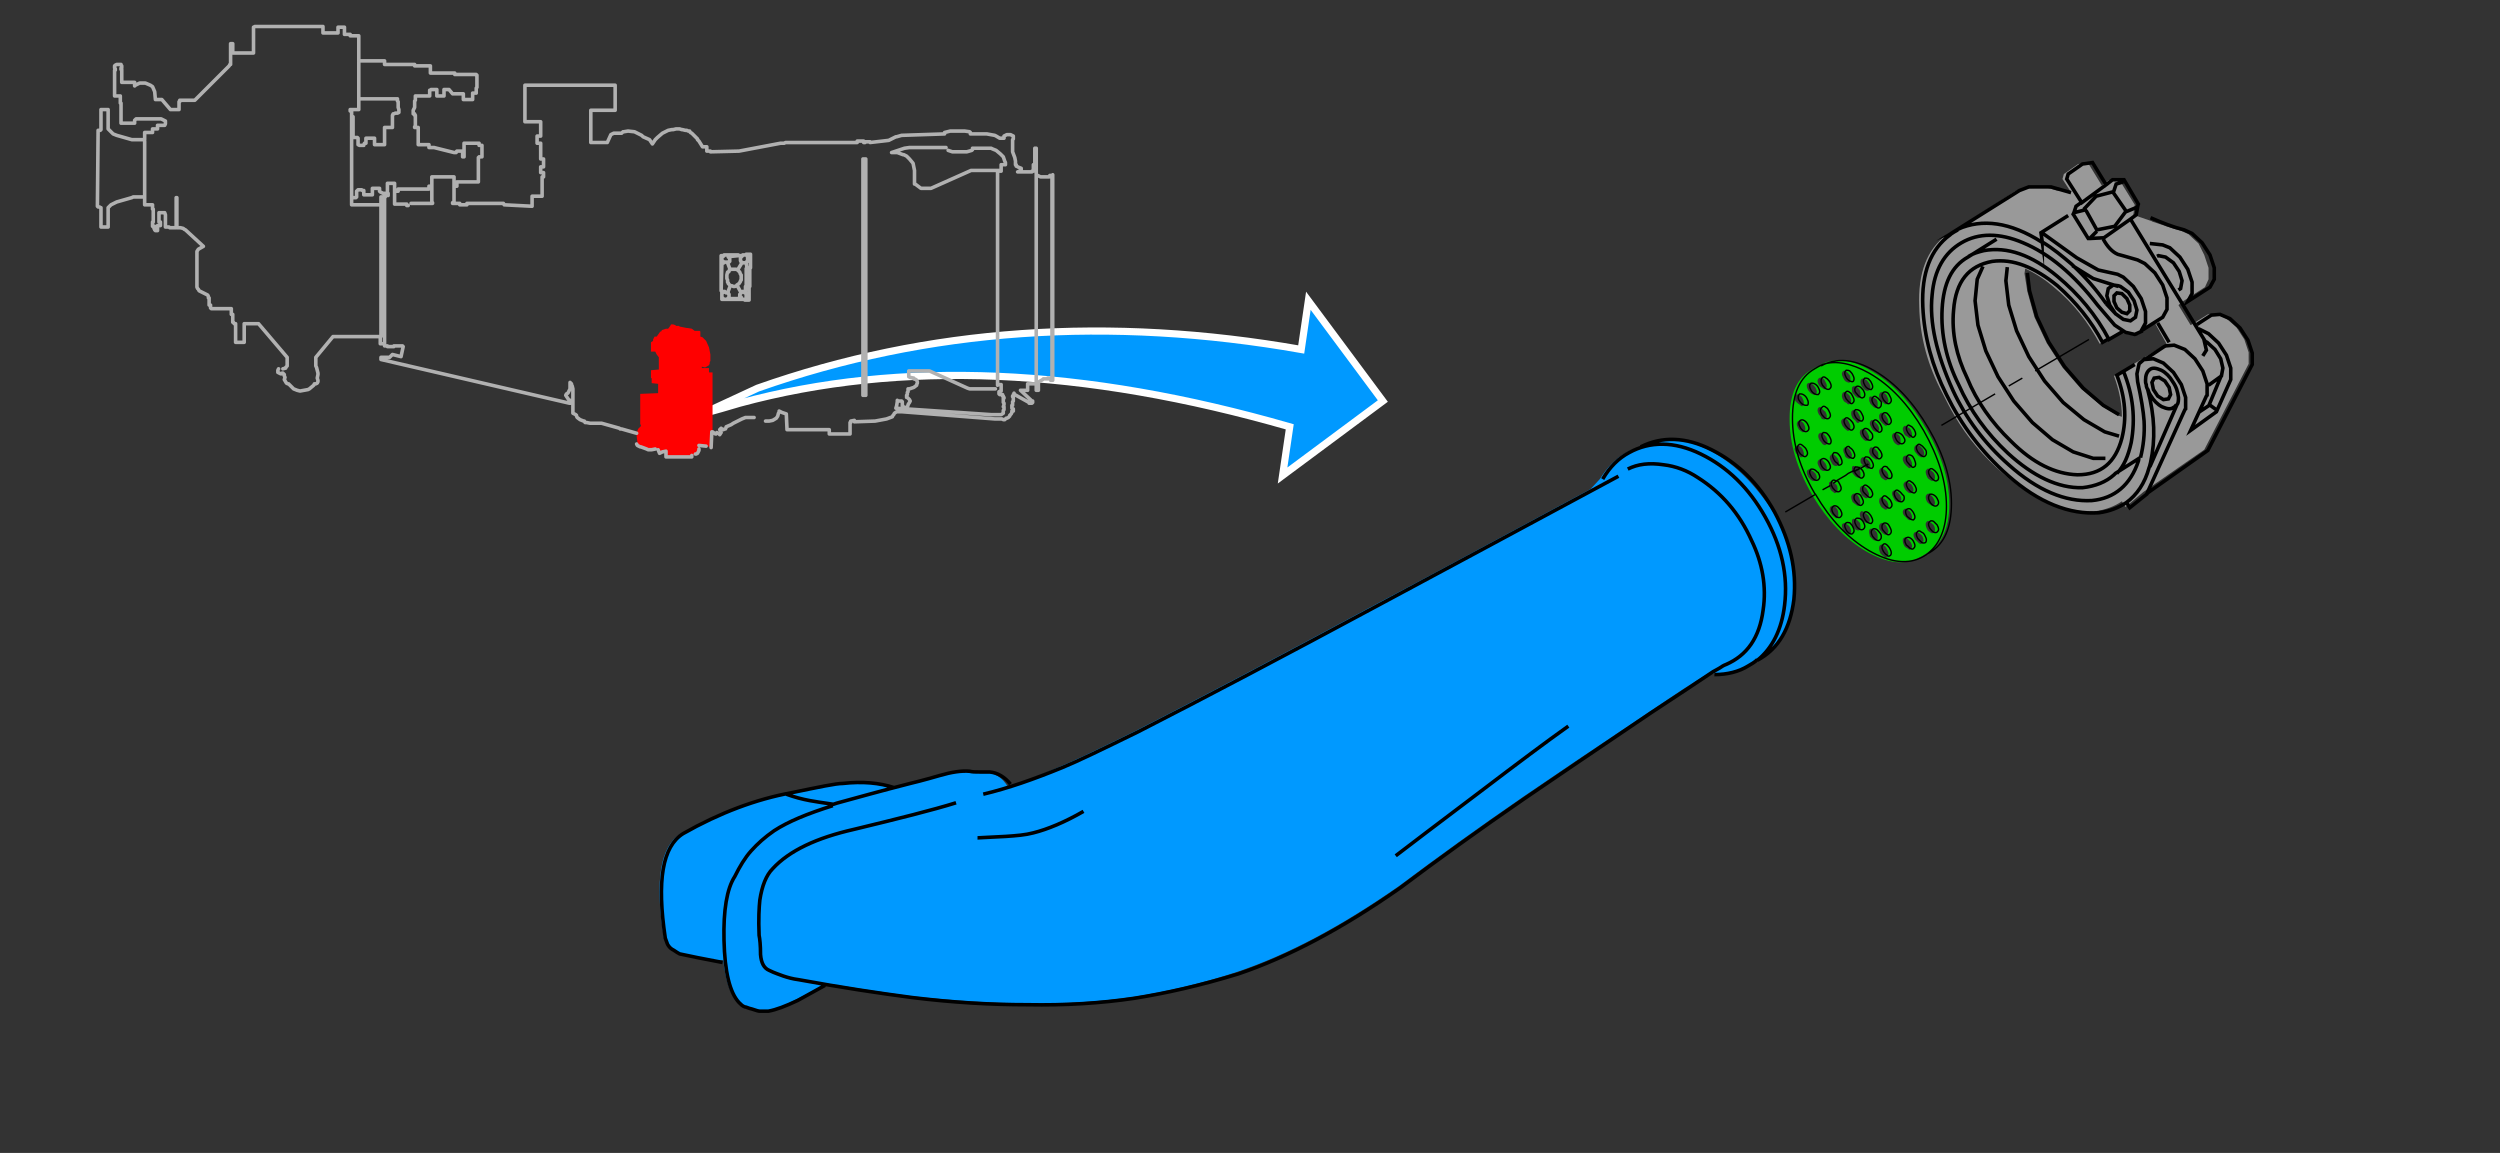 <?xml version="1.0" encoding="utf-8"?>
<!-- Generator: Adobe Illustrator 24.1.2, SVG Export Plug-In . SVG Version: 6.00 Build 0)  -->
<svg version="1.1" id="Ebene_1" xmlns="http://www.w3.org/2000/svg" xmlns:xlink="http://www.w3.org/1999/xlink" x="0px" y="0px"
	 viewBox="0 0 349.1 161" style="enable-background:new 0 0 349.1 161;" xml:space="preserve">
<rect x="0" y="0" width="349.1" height="161" fill="#333333" stroke="none"/>
<style type="text/css">
	.st0{fill:#0099FF;}
	.st1{fill:none;stroke:#FFFFFF;stroke-miterlimit:5;}
	.st2{fill:#00CC00;}
	.st3{fill:#999999;}
	.st4{fill:none;stroke:#000000;stroke-width:0.5;stroke-miterlimit:60;}
	.st5{fill:none;stroke:#000000;stroke-width:0.5;stroke-miterlimit:5;}
	.st6{fill:none;stroke:#000000;stroke-width:0.2;stroke-miterlimit:60;}
	.st7{fill:#FF0000;}
	.st8{fill:none;stroke:#B1B1B1;stroke-width:0.5;stroke-linecap:round;stroke-linejoin:round;}
</style>
<g>
	<path class="st0" d="M106,54.3l-4.1,2.2l2.9-0.5c22.5-6.1,46.8-4.5,75.6,3.7l-1,6.8l14-10.4l-10.4-14l-1,6.8
		C154.9,44.1,129.6,46,106,54.3z"/>
	<path id="Layer1_10_1_STROKES_3_" class="st1" d="M103.3,56.3c22.5-6.1,48-5,76.8,3.3l-1,6.8l14-10.4l-10.4-14l-1,6.8
		c-26.7-4.7-52.1-3-75.9,5.4l-6.9,3.2C98.9,57.6,98.9,57.6,103.3,56.3z"/>
</g>
<path class="st2" d="M254,51.1c-0.3,0.1-0.7,0.3-1,0.5c-2.1,1.2-3.1,3.5-3.1,6.9c0,3.4,1,6.9,3.1,10.5c0,0,0.1,0.1,0.1,0.2
	c2.1,3.5,4.6,6.1,7.5,7.8c3,1.7,5.5,2,7.5,0.8c0.3-0.1,0.5-0.3,0.7-0.4l0.2-0.1c2.1-1.2,3.2-3.5,3.2-6.9c0-3.4-1.1-6.9-3.2-10.5
	c-2.1-3.6-4.6-6.3-7.5-8C258.5,50.1,256,49.8,254,51.1 M258.3,53.4c-0.1,0.1-0.3,0-0.5-0.1c-0.2-0.1-0.3-0.3-0.4-0.5
	c-0.1-0.2-0.2-0.4-0.2-0.6s0.1-0.3,0.2-0.4c0.1-0.1,0.3,0,0.4,0.1c0.2,0.1,0.3,0.3,0.5,0.5c0.1,0.2,0.1,0.4,0.1,0.6
	C258.4,53.1,258.4,53.3,258.3,53.4 M254.5,52.8c0.2,0.1,0.3,0.3,0.4,0.5c0.1,0.2,0.2,0.4,0.2,0.6s-0.1,0.3-0.2,0.4
	c-0.1,0.1-0.2,0.1-0.4-0.1c-0.2-0.1-0.3-0.2-0.5-0.4c-0.1-0.2-0.2-0.4-0.2-0.6s0.1-0.3,0.2-0.4C254.2,52.7,254.4,52.7,254.5,52.8
	 M258.7,54c0.1-0.1,0.3-0.1,0.5,0c0.2,0.1,0.4,0.3,0.5,0.5c0.1,0.2,0.1,0.4,0.1,0.6c0,0.2,0,0.4-0.1,0.4c-0.1,0.1-0.3,0.1-0.5-0.1
	c-0.2-0.1-0.3-0.3-0.5-0.5c-0.1-0.2-0.1-0.4-0.1-0.6S258.6,54.1,258.7,54 M257.4,54.8c0.1-0.1,0.3-0.1,0.5,0.1
	c0.1,0.1,0.3,0.2,0.4,0.4c0.1,0.2,0.2,0.5,0.2,0.7s-0.1,0.3-0.2,0.4c-0.1,0.1-0.3,0.1-0.4-0.1c-0.2-0.1-0.4-0.2-0.5-0.4
	c-0.1-0.2-0.2-0.4-0.2-0.6S257.3,54.8,257.4,54.8 M252.5,53.5c0.1-0.1,0.3,0,0.5,0.1s0.3,0.3,0.5,0.5c0.1,0.2,0.2,0.4,0.2,0.6
	s-0.1,0.3-0.2,0.4c-0.1,0.1-0.3,0-0.5-0.1s-0.3-0.3-0.5-0.5c-0.1-0.2-0.2-0.4-0.2-0.6S252.3,53.6,252.5,53.5 M251.3,56.5
	c-0.2-0.1-0.3-0.2-0.5-0.4s-0.2-0.4-0.2-0.6s0.1-0.3,0.2-0.4c0.1-0.1,0.3,0,0.5,0.1c0.2,0.1,0.3,0.2,0.4,0.4
	c0.1,0.2,0.2,0.5,0.2,0.7s-0.1,0.3-0.2,0.4S251.4,56.6,251.3,56.5 M254,57.9c-0.1-0.2-0.2-0.4-0.2-0.6c0-0.2,0.1-0.4,0.2-0.4
	c0.1-0.1,0.3-0.1,0.4,0.1s0.3,0.3,0.5,0.5c0.1,0.2,0.2,0.4,0.2,0.6s-0.1,0.3-0.2,0.4c-0.1,0.1-0.2,0.1-0.5,0
	C254.3,58.3,254.2,58.1,254,57.9 M251.9,59.2c0.1,0.2,0.2,0.4,0.2,0.7c0,0.2-0.1,0.3-0.2,0.4c-0.1,0.1-0.2,0.1-0.4-0.1
	c-0.2-0.1-0.3-0.2-0.4-0.4c-0.1-0.2-0.2-0.4-0.2-0.6c0-0.2,0.1-0.3,0.2-0.4c0.1-0.1,0.3-0.1,0.4,0C251.6,58.9,251.8,59,251.9,59.2
	 M251.3,62.3c0.2,0.1,0.3,0.2,0.4,0.4c0.1,0.2,0.2,0.5,0.2,0.7s-0.1,0.3-0.2,0.4s-0.3,0.1-0.4-0.1c-0.2-0.1-0.3-0.2-0.5-0.4
	c-0.1-0.2-0.2-0.4-0.2-0.6s0.1-0.3,0.2-0.4C251,62.2,251.1,62.2,251.3,62.3 M254.1,61.5c-0.1-0.2-0.2-0.4-0.2-0.6
	c0-0.2,0.1-0.4,0.2-0.4c0.1-0.1,0.3-0.1,0.4,0c0.2,0.1,0.3,0.3,0.5,0.5c0.1,0.2,0.2,0.4,0.2,0.7c0,0.2-0.1,0.3-0.2,0.4
	c-0.1,0.1-0.3,0.1-0.5-0.1C254.4,61.9,254.3,61.7,254.1,61.5 M258.7,57.3c0.1-0.1,0.3-0.1,0.5,0.1c0.2,0.1,0.3,0.3,0.4,0.5
	c0.1,0.2,0.2,0.4,0.2,0.6c0,0.2-0.1,0.4-0.2,0.5c-0.1,0.1-0.3,0.1-0.4-0.1s-0.3-0.3-0.5-0.5c-0.1-0.2-0.2-0.4-0.2-0.6
	C258.5,57.6,258.5,57.4,258.7,57.3 M257.3,59.5c-0.1-0.2-0.2-0.4-0.2-0.6c0-0.2,0.1-0.3,0.2-0.4c0.1-0.1,0.3-0.1,0.5,0
	c0.2,0.1,0.3,0.3,0.4,0.5c0.1,0.2,0.2,0.4,0.2,0.7c0,0.2-0.1,0.3-0.2,0.4c-0.1,0.1-0.3,0.1-0.4-0.1
	C257.6,59.9,257.5,59.7,257.3,59.5 M257.9,62.5c0.2,0.1,0.4,0.3,0.5,0.5c0.1,0.2,0.2,0.4,0.2,0.6s-0.1,0.3-0.2,0.4
	c-0.1,0.1-0.2,0.1-0.4,0c-0.2-0.1-0.4-0.2-0.4-0.5c-0.1-0.2-0.2-0.4-0.2-0.6c0-0.2,0.1-0.4,0.2-0.4
	C257.6,62.4,257.8,62.4,257.9,62.5 M260,52.9c0.1-0.1,0.3,0,0.5,0.1c0.2,0.1,0.3,0.2,0.5,0.5c0.1,0.2,0.2,0.4,0.2,0.6
	c0,0.2-0.1,0.4-0.2,0.4c-0.1,0.1-0.3,0.1-0.5,0c-0.2-0.1-0.3-0.3-0.5-0.5c-0.1-0.2-0.2-0.4-0.2-0.6S259.8,53,260,52.9 M261.2,56.4
	c-0.1-0.2-0.2-0.4-0.2-0.6c0-0.2,0-0.4,0.1-0.4c0.1-0.1,0.3,0,0.5,0.1c0.2,0.1,0.4,0.2,0.5,0.4c0.1,0.2,0.1,0.4,0.1,0.6
	c0,0.2,0,0.3-0.1,0.4c-0.1,0.1-0.3,0.1-0.5-0.1S261.4,56.6,261.2,56.4 M262.4,55.2c0-0.2,0.1-0.3,0.2-0.4c0.1-0.1,0.3,0,0.5,0.1
	c0.2,0.1,0.3,0.2,0.4,0.4c0.1,0.2,0.2,0.5,0.2,0.7s-0.1,0.3-0.2,0.4s-0.3,0.1-0.4-0.1c-0.2-0.1-0.3-0.2-0.5-0.4
	C262.4,55.6,262.4,55.4,262.4,55.2 M262.4,58.1c0-0.2,0.1-0.3,0.2-0.4c0.1-0.1,0.3-0.1,0.5,0.1c0.2,0.1,0.3,0.3,0.4,0.5
	c0.1,0.2,0.2,0.4,0.2,0.7c0,0.2-0.1,0.3-0.2,0.4c-0.1,0.1-0.3,0.1-0.4-0.1c-0.2-0.1-0.3-0.3-0.5-0.5
	C262.4,58.5,262.4,58.3,262.4,58.1 M262.2,59.3c0.1,0.2,0.2,0.4,0.2,0.6s-0.1,0.3-0.2,0.4c-0.1,0.1-0.3,0-0.5-0.1s-0.3-0.3-0.4-0.5
	c-0.1-0.2-0.2-0.4-0.2-0.6s0.1-0.3,0.2-0.4c0.1-0.1,0.3,0,0.4,0.1C261.9,59,262,59.1,262.2,59.3 M259.9,60c0.1-0.1,0.3-0.1,0.5,0
	c0.2,0.1,0.3,0.3,0.4,0.5c0.1,0.2,0.2,0.4,0.2,0.6s-0.1,0.3-0.2,0.4c-0.1,0.1-0.3,0.1-0.4,0c-0.2-0.1-0.3-0.3-0.5-0.5
	c-0.1-0.2-0.2-0.4-0.2-0.6C259.7,60.2,259.8,60,259.9,60 M261.2,62.5c0.1-0.1,0.3,0,0.5,0.1s0.3,0.3,0.5,0.5
	c0.1,0.2,0.1,0.4,0.1,0.6s0,0.3-0.1,0.4c-0.1,0.1-0.3,0.1-0.5-0.1c-0.2-0.1-0.3-0.2-0.5-0.4c-0.1-0.2-0.2-0.4-0.2-0.6
	S261.1,62.6,261.2,62.5 M264.2,60.9c0-0.2,0.1-0.3,0.2-0.4c0.2-0.1,0.3,0,0.5,0.1s0.3,0.2,0.4,0.4c0.1,0.2,0.1,0.5,0.1,0.7
	s0,0.3-0.1,0.4c-0.1,0.1-0.3,0.1-0.4,0c-0.2-0.1-0.4-0.3-0.5-0.5C264.3,61.3,264.2,61.1,264.2,60.9 M265.7,59.9
	c0-0.2,0.1-0.3,0.2-0.4c0.1-0.1,0.3,0,0.4,0.1c0.2,0.1,0.4,0.2,0.5,0.4c0.1,0.2,0.2,0.5,0.2,0.7s-0.1,0.3-0.2,0.4
	c-0.1,0.1-0.2,0.1-0.4-0.1c-0.2-0.1-0.4-0.2-0.5-0.4C265.8,60.3,265.7,60.1,265.7,59.9 M267.3,62.6c0-0.2,0.1-0.3,0.2-0.4
	c0.1-0.1,0.3-0.1,0.5,0c0.2,0.1,0.3,0.3,0.5,0.5c0.1,0.2,0.2,0.4,0.2,0.7c0,0.2-0.1,0.3-0.2,0.4c-0.1,0.1-0.3,0.1-0.5-0.1
	c-0.2-0.1-0.3-0.3-0.5-0.5C267.3,63,267.3,62.8,267.3,62.6 M270.2,66.7c0,0.2-0.1,0.3-0.2,0.4c-0.1,0.1-0.3,0.1-0.5-0.1
	c-0.2-0.1-0.3-0.2-0.4-0.4c-0.1-0.2-0.2-0.5-0.2-0.7s0.1-0.3,0.2-0.4c0.1-0.1,0.3-0.1,0.4,0.1c0.2,0.1,0.3,0.2,0.5,0.4
	C270.2,66.3,270.2,66.5,270.2,66.7 M270.2,74c0,0.2-0.1,0.3-0.2,0.4c-0.1,0.1-0.3,0.1-0.5-0.1c-0.2-0.1-0.3-0.2-0.4-0.4
	c-0.1-0.2-0.2-0.4-0.2-0.7c0-0.2,0.1-0.3,0.2-0.4c0.1-0.1,0.2-0.1,0.4,0.1c0.2,0.1,0.3,0.2,0.5,0.4C270.2,73.6,270.2,73.8,270.2,74
	 M270,69.6c0.1,0.2,0.2,0.4,0.2,0.6c0,0.2-0.1,0.3-0.2,0.4c-0.1,0.1-0.2,0.1-0.4-0.1c-0.2-0.1-0.3-0.2-0.5-0.4
	c-0.1-0.2-0.2-0.4-0.2-0.7c0-0.2,0.1-0.3,0.2-0.4c0.1-0.1,0.3-0.1,0.5,0.1C269.7,69.2,269.9,69.4,270,69.6 M266.8,65.3
	c-0.1,0.1-0.3,0.1-0.4-0.1c-0.2-0.1-0.3-0.3-0.5-0.5c-0.1-0.2-0.2-0.4-0.2-0.6c0-0.2,0.1-0.4,0.2-0.4c0.1-0.1,0.3-0.1,0.5,0
	c0.2,0.1,0.3,0.3,0.4,0.5c0.1,0.2,0.2,0.4,0.2,0.6C267,65.1,267,65.2,266.8,65.3 M266,68.3c-0.1-0.2-0.2-0.4-0.2-0.6
	s0.1-0.3,0.2-0.4c0.1-0.1,0.3-0.1,0.5,0.1c0.2,0.1,0.4,0.2,0.5,0.4c0.1,0.2,0.2,0.4,0.2,0.6c0,0.2-0.1,0.3-0.2,0.4
	c-0.1,0.1-0.3,0.1-0.5,0C266.3,68.6,266.1,68.5,266,68.3 M264.8,68.6c0.2,0.1,0.3,0.3,0.5,0.5c0.1,0.2,0.2,0.4,0.2,0.6
	c0,0.2-0.1,0.3-0.2,0.4c-0.1,0.1-0.3,0-0.5-0.1c-0.2-0.1-0.3-0.3-0.4-0.5s-0.2-0.4-0.2-0.6c0-0.2,0.1-0.3,0.2-0.4
	C264.5,68.5,264.7,68.5,264.8,68.6 M262.6,65.4c0.1-0.1,0.3-0.1,0.4,0.1c0.2,0.1,0.3,0.2,0.5,0.4c0.1,0.2,0.2,0.4,0.2,0.6
	c0,0.2-0.1,0.4-0.2,0.5c-0.1,0.1-0.3,0.1-0.5-0.1c-0.2-0.1-0.3-0.2-0.4-0.4c-0.1-0.2-0.2-0.4-0.2-0.7
	C262.4,65.6,262.5,65.5,262.6,65.4 M259.8,64.3c0-0.2,0.1-0.3,0.2-0.4c0.1-0.1,0.3-0.1,0.5,0.1c0.2,0.1,0.3,0.2,0.5,0.4
	c0.1,0.2,0.2,0.4,0.2,0.6c0,0.2-0.1,0.3-0.2,0.4c-0.1,0.1-0.3,0.1-0.5-0.1c-0.1-0.1-0.2-0.2-0.4-0.3l-0.7,0.4
	c0.1,0.1,0.2,0.2,0.3,0.3c0.1,0.2,0.1,0.4,0.1,0.6c0,0.2,0,0.3-0.1,0.4c-0.1,0.1-0.3,0-0.5-0.1c-0.2-0.1-0.3-0.3-0.5-0.5
	c-0.1-0.1-0.1-0.3-0.1-0.4c0-0.1,0-0.1,0-0.2c0-0.2,0-0.3,0.1-0.4c0.1-0.1,0.3,0,0.5,0.1c0.1,0,0.1,0.1,0.2,0.1l0.7-0.4
	c0,0-0.1-0.1-0.1-0.1C259.8,64.7,259.8,64.5,259.8,64.3 M259.9,67.9c0.2-0.1,0.3-0.1,0.5,0.1c0.2,0.1,0.3,0.3,0.4,0.5
	c0.1,0.2,0.2,0.4,0.2,0.6c0,0.2-0.1,0.3-0.2,0.4c-0.1,0.1-0.3,0.1-0.4,0c-0.2-0.1-0.4-0.3-0.5-0.5c-0.1-0.2-0.2-0.4-0.2-0.6
	C259.7,68.1,259.8,68,259.9,67.9 M262.6,69.5c0.1-0.1,0.3-0.1,0.4,0.1c0.2,0.1,0.3,0.2,0.5,0.4c0.1,0.2,0.2,0.4,0.2,0.7
	c0,0.2-0.1,0.3-0.2,0.4c-0.1,0.1-0.3,0.1-0.5-0.1c-0.2-0.1-0.3-0.2-0.4-0.4c-0.1-0.2-0.2-0.4-0.2-0.6
	C262.4,69.7,262.5,69.5,262.6,69.5 M260.4,71.6c0.2,0.1,0.3,0.2,0.5,0.4c0.1,0.2,0.2,0.4,0.2,0.6s-0.1,0.3-0.2,0.4
	c-0.1,0.1-0.3,0.1-0.5-0.1c-0.2-0.1-0.3-0.2-0.5-0.4c-0.1-0.2-0.2-0.5-0.2-0.7s0.1-0.3,0.2-0.4S260.3,71.5,260.4,71.6 M259.8,70.2
	c0,0.2-0.1,0.3-0.2,0.4c-0.1,0.1-0.3,0-0.4-0.1s-0.3-0.2-0.5-0.4c-0.1-0.2-0.2-0.5-0.2-0.7s0.1-0.3,0.2-0.4c0.1-0.1,0.3-0.1,0.5,0
	s0.3,0.3,0.4,0.5C259.7,69.8,259.8,70,259.8,70.2 M259.7,73c0.1,0.2,0.1,0.4,0.1,0.6c0,0.2,0,0.3-0.1,0.4c-0.1,0.1-0.3,0.1-0.5,0
	c-0.2-0.1-0.3-0.3-0.5-0.5c-0.1-0.2-0.1-0.4-0.1-0.6c0-0.2,0-0.3,0.1-0.4c0.1-0.1,0.3-0.1,0.5,0.1C259.4,72.6,259.5,72.8,259.7,73
	 M261,74.3c0-0.2,0-0.3,0.1-0.4c0.1-0.1,0.3-0.1,0.5,0c0.2,0.1,0.4,0.3,0.5,0.5c0.1,0.2,0.1,0.4,0.1,0.6c0,0.2,0,0.3-0.1,0.4
	c-0.1,0.1-0.3,0.1-0.5,0c-0.1-0.1-0.3-0.3-0.5-0.5C261.1,74.7,261,74.5,261,74.3 M262.4,73.5c0-0.2,0.1-0.3,0.2-0.4
	c0.1-0.1,0.3-0.1,0.5,0c0.2,0.1,0.3,0.3,0.4,0.5c0.1,0.2,0.2,0.4,0.2,0.6c0,0.2-0.1,0.3-0.2,0.4c-0.1,0.1-0.3,0.1-0.4,0
	c-0.2-0.1-0.3-0.3-0.5-0.5C262.4,73.9,262.4,73.7,262.4,73.5 M265.7,71.5c0-0.2,0.1-0.3,0.2-0.4s0.3-0.1,0.5,0.1s0.3,0.2,0.4,0.4
	c0.1,0.2,0.2,0.4,0.2,0.6c0,0.2-0.1,0.4-0.2,0.4c-0.1,0.1-0.3,0-0.4-0.1s-0.3-0.3-0.5-0.5C265.8,71.9,265.7,71.7,265.7,71.5
	 M265.9,75.1c0.1-0.1,0.3-0.1,0.4,0.1c0.2,0.1,0.3,0.3,0.5,0.5c0.1,0.2,0.2,0.4,0.2,0.6c0,0.2-0.1,0.3-0.2,0.4
	c-0.1,0.1-0.2,0.1-0.4-0.1c-0.2-0.1-0.4-0.2-0.5-0.4c-0.1-0.2-0.2-0.4-0.2-0.7C265.7,75.3,265.7,75.2,265.9,75.1 M267.9,74.4
	c0.2,0.1,0.3,0.2,0.5,0.4c0.1,0.2,0.2,0.4,0.2,0.6c0,0.2-0.1,0.4-0.2,0.5c-0.1,0.1-0.3,0.1-0.5-0.1s-0.3-0.3-0.5-0.5
	c-0.1-0.2-0.2-0.4-0.2-0.6c0-0.2,0.1-0.3,0.2-0.4C267.6,74.3,267.8,74.3,267.9,74.4 M262.4,76.5c0-0.2,0.1-0.4,0.2-0.4
	c0.1-0.1,0.3-0.1,0.5,0.1c0.2,0.1,0.3,0.3,0.4,0.5c0.1,0.2,0.2,0.4,0.2,0.6c0,0.2-0.1,0.4-0.2,0.5c-0.1,0.1-0.3,0.1-0.4-0.1
	c-0.2-0.1-0.3-0.2-0.5-0.4C262.4,76.9,262.4,76.7,262.4,76.5 M256.1,63.5c0.2,0.1,0.3,0.3,0.5,0.5c0.3,0.6,0.3,0.9,0,1
	c-0.1,0.1-0.3,0.1-0.5,0c-0.2-0.1-0.3-0.3-0.4-0.5c-0.1-0.2-0.2-0.4-0.2-0.6c0-0.2,0.1-0.3,0.2-0.4
	C255.8,63.4,255.9,63.4,256.1,63.5 M254.9,65.7c-0.1,0.1-0.2,0.1-0.5,0c-0.2-0.1-0.3-0.3-0.4-0.5c-0.1-0.2-0.2-0.4-0.2-0.6
	s0.1-0.3,0.2-0.4c0.1-0.1,0.3-0.1,0.4,0c0.2,0.1,0.3,0.3,0.5,0.5c0.1,0.2,0.2,0.4,0.2,0.6C255.1,65.5,255.1,65.6,254.9,65.7
	 M256,67.4L256,67.4c0.2,0.1,0.4,0.2,0.5,0.4c0.1,0.2,0.1,0.4,0.1,0.6s-0.1,0.3-0.2,0.4c-0.1,0.1-0.3,0.1-0.4-0.1
	c-0.2-0.1-0.3-0.2-0.4-0.4c-0.1-0.2-0.2-0.4-0.2-0.5c0-0.1,0-0.1,0-0.2c0-0.1,0-0.1,0-0.1c0-0.1,0.1-0.2,0.1-0.2
	C255.7,67.2,255.9,67.2,256,67.4 M252.5,65.6c0.1-0.1,0.3-0.1,0.5,0.1c0.2,0.1,0.3,0.2,0.5,0.4c0.1,0.2,0.2,0.4,0.2,0.6
	c0,0.2-0.1,0.3-0.2,0.4c-0.1,0.1-0.3,0.1-0.5,0c-0.2-0.1-0.3-0.3-0.5-0.5c-0.1-0.2-0.2-0.4-0.2-0.7
	C252.3,65.8,252.3,65.7,252.5,65.6 M255.5,71.1c0-0.2,0.1-0.4,0.2-0.4c0.1-0.1,0.3-0.1,0.5,0c0.1,0.1,0.3,0.3,0.4,0.5
	c0.1,0.2,0.1,0.4,0.1,0.7c0,0.2,0,0.3-0.1,0.4c-0.1,0.1-0.3,0.1-0.4-0.1c-0.2-0.1-0.4-0.3-0.5-0.5C255.5,71.5,255.5,71.3,255.5,71.1
	 M257.4,73.1c0.1-0.1,0.3-0.1,0.5,0.1c0.1,0.1,0.3,0.2,0.4,0.4c0.1,0.2,0.2,0.4,0.2,0.6c0,0.2-0.1,0.3-0.2,0.4
	c-0.1,0.1-0.3,0-0.4-0.1c-0.2-0.1-0.4-0.3-0.5-0.5c-0.1-0.2-0.2-0.4-0.2-0.6S257.3,73.1,257.4,73.1z"/>
<path class="st3" d="M272.9,32.2L272.9,32.2c-0.4,0.2-0.7,0.3-1,0.5c0,0-0.1,0.1-0.1,0.1c-2.7,2-4,5.3-3.8,10
	c0.1,4.3,1.2,8.3,3.3,12.2c0.5,1,1,2,1.6,3c1.8,3.1,4.1,5.8,6.9,8.2c4.4,3.8,8.6,5.5,12.7,5.2c1.5-0.2,2.8-0.7,3.8-1.4l0.5,0.8
	l2.5-2.1l8.5-5.9l6.2-12l0-1.6l-0.6-1.8l-1.1-1.7l-1.4-1.2l-1.4-0.7l-1.2,0.1l-2.4,1.5l-1.7-2.8l0.6-0.5l3.1-2l0.5-1.1l0-1.6
	l-0.6-1.8L307,34l-1.4-1.3l-1.1-0.5c-1.3-0.3-2.5-0.8-3.8-1.2c-0.1,0-0.2-0.1-0.2-0.1l-2.6-0.9l0.2-1.4l-2.1-3.4l-1.6,0l-0.9,0.7
	l-1.9-3.1l-1.4,0.1l-2,1.4l-0.2,0.7l1.1,1.7l-1.9-0.1l-1.4-0.4l-3.1,0.1l-1.3,0.4L272.9,32.2C272.9,32.1,272.9,32.1,272.9,32.2
	 M282.7,38.2l0.1-0.7c1.3,0.6,2.6,1.4,4,2.6c2.7,2.2,4.8,4.9,6.4,7.9l2.9-1.7l0.3,0.2l1.4,0.3l1-0.4l2.1-1.3l1.8,3.2h-0.6l-6.9,4.2
	c0.7,1.9,1.1,3.8,1.1,5.7l-0.6-0.2l-2.2-1.3l-2.9-2.4l-2.6-3l-2.2-3.4l-1.7-3.6l-1-3.6L282.7,38.2z"/>
<path class="st0" d="M238.5,62.8c-3.6-1.8-6.9-1.9-9.8-0.3c-0.6,0.2-1.1,0.4-1.6,0.7c-1.5,0.8-2.7,2.1-3.7,3.7l-1.3,1.4
	c-13.2,7.1-23.2,12.5-30,16.1c-13.2,7.1-24.4,13-33.6,17.7c-4.9,2.4-8.4,4.1-10.6,5c-2.4,1.1-4.8,2-7,2.7c-0.1,0-0.1,0-0.2,0
	c-0.2-0.3-0.4-0.6-0.6-0.8c-0.7-0.7-1.5-1.1-2.4-1.2c-0.2,0-0.7,0-1.3,0c-0.6,0-1,0-1.4-0.1c-1.1-0.1-2.5,0.1-4.2,0.6
	c-2.4,0.7-3.7,1-4.1,1.1c-0.7,0.2-1.4,0.4-2.1,0.6c-2-0.7-4.4-0.9-7.2-0.6c-0.9,0.1-3.3,0.6-7.2,1.3c-0.3,0-0.5,0.1-0.8,0.2
	c-4.7,0.9-9.4,2.8-14.3,5.5c-2.9,1.7-3.7,6.6-2.4,14.5c0.2,0.5,0.3,0.8,0.4,1c0.1,0.2,0.4,0.5,0.8,0.7c0.3,0.2,0.6,0.4,0.8,0.5
	c1.1,0.3,2.8,0.6,4.9,1h1.4c0.3,2.7,0.9,4.6,1.9,5.6c0.3,0.3,0.6,0.6,0.8,0.7c0.1,0.1,0.5,0.2,1,0.3c0.6,0.2,1,0.3,1.1,0.3
	c0.4,0.1,0.8,0.1,1.2,0.1c1.1-0.1,2.4-0.6,4.1-1.5c1.2-0.6,2.2-1.1,2.9-1.5l1.2-0.8c4.4,0.7,8.4,1.3,12,1.8c5.7,0.6,11,1,16.1,1
	c5.2,0.1,10.2-0.2,15-0.9c4.4-0.7,9.3-1.8,14.5-3.5c7.1-2.4,14.6-6.4,22.6-12c5.2-3.9,11-8.1,17.4-12.5c4.1-2.8,10-6.8,17.8-12
	c3.4-2.3,6.1-4.1,8-5.2l2.6,0.1c1-0.2,1.9-0.5,2.8-1c0.5-0.3,0.9-0.6,1.3-0.9c2.9-1.6,4.6-4.5,5.1-8.5c0.5-4.1-0.4-8.1-2.8-12.2
	C245,67.5,242.1,64.6,238.5,62.8z"/>
<path id="Layer0_0_MEMBER_1_MEMBER_0_1_STROKES" class="st4" d="M290.8,22.9l-2,1.4l-0.2,0.7l2.1,3.3l3.4-2.5l-1.9-3.1L290.8,22.9z
	 M290.6,28.3l-0.7,0.5l-0.3,0.9l1.6-0.4l-0.1-0.2l1.6-1.7l2.3-0.6l0.1,0.1l0.4-1.2l1-0.3 M289.6,29.7l-0.1,0.2l2.1,3.4l0.2,0l1-1
	 M289.2,26.9l-2.8-0.8l-3.1,0l-1.3,0.5l-8.6,5.4c3.4-1.5,7.3-1,11.7,1.8c0,0,0.1,0,0.1,0.1l-0.2-1.4l3.8-2.4 M291.9,33.3l1.9-0.1
	l3.7-2.6l0.8-0.6l0.2-1.1l-1.7,0.7l-1.5,2l-2.5,0.5l-1.5-2.7 M285,32.4l5,3.6l3,1.7l2.7,0.6l0.8,0.4l1.4,1.3l1.1,1.7l0.6,1.8v1.6
	l-0.6,1.1l3-1.9l0.6-1.1l0-1.6l-0.6-1.8l-1.1-1.7l-1.4-1.3l-1-0.5c-1.8-0.5-2.7-0.8-2.8-0.8c-0.7-0.3-1.4-1-2-2.1 M298.5,28.8
	l0.1-0.3l-2-3.4l-1.6,0l-0.9,0.7 M295.1,26.9l1.8,2.6 M304.2,40.5l0.3-0.2l0.2-1.1l-0.4-1.3l-0.8-1.2l-1.1-0.8l-1-0.2l-0.2,0.1
	 M300.2,34l1.8,0.2l1,0.4l1.4,1.3l1.1,1.7l0.6,1.8l0,1.6l-0.6,1.1l3.1-2l0.6-1.1l0-1.6l-0.6-1.8l-1.1-1.7l-1.4-1.3l-1.1-0.5
	c-1.6-0.4-3.1-1-4.7-1.7 M299.2,46.2l-1.1,0.5l-1.3-0.3l-1.5-1l-2.4-2.8c-3.3-4.3-6.8-7.2-10.4-8.7c-3.3-1.4-6.2-1.4-8.6,0
	c-2.4,1.4-3.8,3.8-4.1,7.3c-0.4,3.8,0.6,8.2,2.9,13.3c1.8,3.9,4.4,7.4,7.8,10.4c4,3.6,7.9,5.2,11.6,5c3.2-0.3,5.4-2.2,6.5-5.5
	c0-0.1,0.1-0.3,0.1-0.4l-3.3,2.1c-0.1,0.1-0.1,0.1-0.2,0.2c-1.1,1-2.6,1.6-4.4,1.8c-3.4,0.1-6.9-1.6-10.4-4.8c-3-2.8-5.3-6-6.9-9.6
	c-1.7-3.4-2.5-7-2.3-10.6c0.2-3.5,1.3-5.9,3.6-7.2l4-2.5 M274.9,35.8c0.6-0.4,1.3-0.6,2.1-0.8c3.3-0.6,6.7,0.6,10.3,3.6
	c3,2.5,5.4,5.4,7.2,8.8l1.9-1.1 M273.4,32.1C273.4,32.1,273.4,32.1,273.4,32.1L273.4,32.1c-0.4,0.2-0.7,0.4-1,0.6
	c-0.1,0-0.1,0.1-0.1,0.1c-2.7,2-4,5.3-3.8,10c0.2,4.3,1.3,8.3,3.3,12.3c2.1,4.3,4.9,8,8.6,11.3c4.3,3.8,8.6,5.5,12.7,5.2
	c1.5-0.2,2.7-0.7,3.8-1.4c1.5-1.1,2.6-2.7,3.2-4.9c0.1-0.2,0.1-0.4,0.2-0.7c0.7-3.2,0.6-6.5-0.4-10.2c-0.1-0.2-0.2-0.4-0.2-0.7
	c-0.1-0.2-0.1-0.4-0.1-0.6c0-0.7,0.2-1.2,0.6-1.5c0.4-0.3,0.9-0.2,1.6,0.1c0.6,0.3,1.2,0.9,1.6,1.6c0.5,0.7,0.7,1.4,0.8,2.2
	c0,0.4,0,0.8-0.2,1l-3.8,8.7 M280.3,37.3l-0.2,1.9l0.4,3.4l1.1,3.6l1.7,3.6l2.2,3.4l2.6,3l2.9,2.4l2.9,1.7l2,0.6 M276.9,37.2
	l-0.8,1.8l-0.3,3l0.4,3.4l1.1,3.6l1.7,3.6l2.2,3.4l2.6,3l2.8,2.4l2.9,1.7l2.8,0.9h1.7 M294.5,47.3l-0.9,0.5c-1.6-3-3.7-5.6-6.3-7.9
	c-3.2-2.6-6.2-3.8-9.1-3.4c-3.3,0.6-5.1,2.8-5.4,6.8c-0.3,3.2,0.4,6.4,1.9,9.5c1.3,3.2,3.4,6.2,6.1,8.8c3.1,3.1,6.2,4.6,9.3,4.7
	c3.3,0,5.3-1.7,6.2-5.1c0.7-2.8,0.5-5.7-0.7-8.8l1-0.6l1.5-0.9 M295.1,39.8l-0.7,0.5l-0.2,1l0.4,1.3l0.8,1.2l1.1,0.8l1,0.2l0.7-0.5
	l0.2-1l-0.4-1.3l-0.8-1.2l-1.1-0.8l-0.3-0.1L295.1,39.8z M295.6,40.9l-0.4,0.4v0.8l0.4,0.9l0.7,0.6l0.7,0.2l0.4-0.4l0-0.8l-0.4-0.9
	l-0.7-0.7L295.6,40.9z M301.3,45.1l1.6,2.7 M307,45.9l1.4,0.7l1.4,1.3l1.1,1.7l0.6,1.8v1.6l-2,4.5l-3.6,2.6l1.1-2.4l1.1-2.4l0.1-0.1
	l0-1.6l-0.6-1.8l-1.1-1.7l-1.4-1.3l-1.5-0.6l-1.2,0.1l-0.2,0.1l-2.7,1.8l1.2-0.1l1.4,0.6l1.4,1.3l1.1,1.7l0.6,1.8l0,1.6l-0.1,0.1
	l-5.3,11.7l8.5-6l6.2-12l0-1.6l-0.6-1.8l-1.1-1.7l-1.4-1.3l-1.4-0.6l-1.2,0.1l-2,1.3 M283.1,38.1l0.3,2.5l1,3.6l1.7,3.6l2.2,3.4
	l2.6,3l2.8,2.4l2.2,1.3 M294.1,42.4l1.4,1.5 M289.5,37.1c1.7,1.6,3.2,3.3,4.6,5.3 M289.5,37.1c-0.1-0.1-0.1-0.1-0.2-0.2
	c-1.3-1.1-2.6-2.2-4.1-3.1 M295.8,40l-3.5-1.1l-2.9-1.8 M300.8,52.8l-0.3,0.6l0.2,1l0.6,0.9l0.8,0.5l0.7-0.1l0.3-0.6l-0.2-1
	l-0.6-0.9l-0.8-0.5L300.8,52.8z M303.9,56.5c-0.1,0.2-0.2,0.3-0.4,0.4c-0.4,0.3-0.9,0.2-1.6-0.1c-0.6-0.3-1.2-0.9-1.6-1.6
	c-0.2-0.3-0.3-0.6-0.4-0.9 M298.9,63.9c0.4-1.6,0.6-3.3,0.5-5.1c-0.1-1.4-0.4-3.2-0.9-5.5l-0.1-1.1l0.3-1.4l0.9-0.8 M296.5,51.8
	c1.4,3.4,1.7,6.7,1.1,10c-0.4,1.8-1,3.3-2,4.3 M308.4,53.8l1.8-1.3l0.2-1.1l-0.3-1.3l-0.8-1.3l-1.1-1l-0.4-0.2l0.3,1.3l-0.5,0.8
	 M307.9,47.6l-10.4-17 M310.2,52.4l-1.7,4.1l1.1,0.8 M308.5,56.6l-1.5,1 M296.9,70.1l0.5,0.8l2.5-2 M307.9,47.6L307.9,47.6"/>
<path id="Layer0_0_MEMBER_1_MEMBER_1_1_STROKES" class="st5" d="M223.8,66.9c1-1.7,2.2-2.9,3.7-3.7c2.9-1.6,6.3-1.6,10,0.2
	c3.7,1.8,6.7,4.7,9,8.8c2.3,4.1,3.2,8.2,2.7,12.3c-0.4,3.4-1.7,6-3.8,7.7c3-1.6,4.6-4.5,5.1-8.5c0.4-4.1-0.5-8.1-2.7-12.2
	c-2.2-4-5.2-6.9-8.8-8.7c-3.6-1.8-6.9-1.9-9.9-0.4 M109.8,110.9c1.1,0.4,2.2,0.7,3.3,0.9c0.6,0.1,1.7,0.3,3.2,0.5c0,0,0.1,0,0.1,0
	c0.3-0.1,0.6-0.2,1-0.3c2.2-0.6,5.4-1.5,9.7-2.6c0.4-0.1,1.7-0.4,4.1-1.1c1.7-0.5,3.1-0.7,4.2-0.6c0.4,0.1,0.8,0.1,1.4,0.1
	c0.7,0,1.1,0,1.4,0c1.1,0.1,2.1,0.7,2.9,1.7 M137.3,110.9c3.4-0.8,7.1-2.1,11-3.7c2.2-0.9,5.7-2.6,10.6-5
	c9.2-4.7,20.4-10.6,33.6-17.7c7.5-4,18.6-10,33.5-18 M136.5,117c0.3,0,1.6-0.1,3.9-0.2c1.5-0.1,2.8-0.2,3.9-0.5c2-0.5,4.4-1.5,7-3
	 M133.5,112.1c-3.2,1-8,2.2-14.2,3.7c-5.3,1.2-9.1,3-11.4,5.5c-0.9,0.9-1.5,2.4-1.8,4.4c-0.1,1-0.2,2.6-0.1,4.9
	c0.1,0.5,0.2,1.4,0.2,2.7c0.1,1.2,0.5,1.9,1.2,2.2c0.8,0.4,1.5,0.6,2,0.8c0.6,0.2,1.3,0.4,2.1,0.5c6,1.1,11.3,1.9,15.9,2.5
	c5.7,0.7,11,1,16.1,1c5.2,0.1,10.2-0.2,14.9-0.9c4.4-0.7,9.3-1.8,14.5-3.4c7.1-2.4,14.6-6.4,22.6-12c5.2-3.9,11-8.1,17.4-12.5
	c4.1-2.8,10-6.8,17.7-12c3.8-2.5,6.7-4.4,8.6-5.7c0.4-0.2,0.7-0.4,0.9-0.5c0.3-0.2,0.6-0.4,0.9-0.5c3-1.3,4.7-3.8,5.2-7.6
	c0.5-3.3-0.1-6.6-1.6-9.7c-1.7-3.8-4.2-6.7-7.5-8.8c-1.5-1-3.1-1.6-4.8-1.8c-2-0.3-3.6-0.1-5,0.6 M194.9,119.5
	c1.8-1.4,5.8-4.4,12-9.1c5-3.8,9-6.8,12.1-9 M100.9,134.4c-2.7-0.5-4.6-0.9-6-1.2c-0.2-0.1-0.5-0.3-0.8-0.5
	c-0.4-0.2-0.6-0.4-0.8-0.7c-0.1-0.1-0.2-0.5-0.4-1c-1.2-8-0.4-12.8,2.5-14.6c5.1-2.9,10.2-4.8,15.1-5.7c3.9-0.8,6.2-1.3,7.2-1.3
	c2.7-0.3,5.1-0.1,7.2,0.6 M115.2,137.6c-0.7,0.4-2,1.1-3.8,2.1c-1.7,0.8-3,1.3-4.1,1.5c-0.4,0-0.8,0-1.2,0c-0.2,0-0.5-0.1-1.1-0.3
	c-0.5-0.1-0.8-0.3-1-0.3c-0.3-0.1-0.5-0.3-0.8-0.6c-1.3-1.4-2-4.3-2.1-8.7c-0.1-4.2,0.4-7.2,1.5-8.9c0.7-1.4,1.4-2.6,2.3-3.6
	s1.9-1.9,3.2-2.8c2-1.3,4.7-2.4,8.2-3.5 M239.4,94.2c1.8,0,3.4-0.4,4.7-1.2c0.5-0.3,0.9-0.5,1.3-0.9"/>
<path id="Layer0_0_MEMBER_1_MEMBER_2_1_STROKES" class="st6" d="M260.4,52.8c-0.1,0.1-0.2,0.2-0.2,0.4s0.1,0.4,0.2,0.6
	c0.1,0.2,0.3,0.4,0.5,0.5c0.2,0.1,0.3,0.1,0.4,0.1c0.1-0.1,0.2-0.2,0.2-0.4c0-0.2-0.1-0.4-0.2-0.6c-0.1-0.2-0.3-0.4-0.4-0.5
	C260.7,52.8,260.6,52.8,260.4,52.8z M258.7,52.3c-0.1-0.2-0.3-0.4-0.4-0.5c-0.2-0.1-0.3-0.1-0.5-0.1c-0.1,0.1-0.2,0.2-0.2,0.4
	s0.1,0.4,0.2,0.6c0.1,0.2,0.3,0.4,0.5,0.5c0.2,0.1,0.3,0.1,0.4,0.1s0.2-0.2,0.2-0.4C258.9,52.7,258.8,52.5,258.7,52.3z M258.3,54.8
	c0.2,0.1,0.3,0.3,0.4,0.5s0.2,0.4,0.2,0.6c0,0.2-0.1,0.3-0.2,0.4s-0.3,0.1-0.4-0.1c-0.2-0.1-0.3-0.3-0.5-0.5
	c-0.1-0.2-0.2-0.4-0.2-0.6c0-0.2,0.1-0.3,0.2-0.4S258.1,54.6,258.3,54.8z M259,54.4c0-0.2,0.1-0.3,0.2-0.4s0.3-0.1,0.5,0
	c0.2,0.1,0.3,0.3,0.5,0.5c0.1,0.2,0.2,0.4,0.2,0.6c0,0.2-0.1,0.4-0.2,0.4c-0.1,0.1-0.3,0.1-0.5-0.1c-0.2-0.1-0.3-0.3-0.5-0.5
	S259,54.5,259,54.4z M253.4,51.5c-2.1,1.2-3.1,3.5-3.1,6.9c0,3.4,1,6.9,3.1,10.5c0,0,0,0.1,0.1,0.1c2.1,3.6,4.6,6.2,7.5,7.9
	c3,1.7,5.5,2,7.6,0.8c0.2-0.1,0.5-0.3,0.7-0.5c1.6-1.3,2.5-3.5,2.5-6.5c0-3.4-1.1-6.9-3.2-10.6c-2.1-3.6-4.6-6.3-7.6-8
	c-2.5-1.4-4.7-1.8-6.5-1.2C254.1,51.1,253.7,51.3,253.4,51.5z M254.5,52.7c0.1-0.1,0.3-0.1,0.5,0.1c0.2,0.1,0.3,0.3,0.5,0.5
	c0.1,0.2,0.2,0.4,0.2,0.6s-0.1,0.3-0.2,0.4c-0.1,0.1-0.3,0.1-0.5,0c-0.2-0.1-0.3-0.3-0.5-0.5c-0.1-0.2-0.2-0.4-0.2-0.6
	C254.3,52.9,254.4,52.8,254.5,52.7z M252.9,54.5c0.1,0.2,0.3,0.4,0.5,0.5c0.2,0.1,0.3,0.1,0.5,0.1c0.1-0.1,0.2-0.2,0.2-0.4
	c0-0.2-0.1-0.4-0.2-0.6c-0.1-0.2-0.3-0.4-0.5-0.5c-0.2-0.1-0.3-0.1-0.5-0.1c-0.1,0.1-0.2,0.2-0.2,0.4S252.8,54.3,252.9,54.5z
	 M251.3,56c0.1,0.2,0.3,0.4,0.5,0.5c0.2,0.1,0.3,0.1,0.5,0.1s0.2-0.2,0.2-0.4c0-0.2-0.1-0.4-0.2-0.6c-0.1-0.2-0.3-0.4-0.5-0.5
	c-0.2-0.1-0.3-0.1-0.5-0.1c-0.1,0.1-0.2,0.2-0.2,0.4S251.1,55.8,251.3,56z M254.5,56.8c0.1-0.1,0.3-0.1,0.5,0.1
	c0.2,0.1,0.3,0.3,0.4,0.5s0.2,0.4,0.2,0.6c0,0.2-0.1,0.3-0.2,0.4c-0.1,0.1-0.3,0.1-0.5,0c-0.2-0.1-0.3-0.3-0.5-0.5
	c-0.1-0.2-0.2-0.4-0.2-0.6S254.4,56.9,254.5,56.8z M251.4,59.7c0.1,0.2,0.3,0.4,0.5,0.5c0.2,0.1,0.3,0.1,0.5,0
	c0.1-0.1,0.2-0.2,0.2-0.4c0-0.2-0.1-0.4-0.2-0.6s-0.3-0.4-0.5-0.5c-0.2-0.1-0.3-0.1-0.5,0c-0.1,0.1-0.2,0.2-0.2,0.4
	C251.2,59.3,251.3,59.5,251.4,59.7z M252.2,62.7c0.1,0.2,0.2,0.4,0.2,0.6c0,0.2-0.1,0.3-0.2,0.4s-0.3,0.1-0.5-0.1
	c-0.2-0.1-0.3-0.2-0.5-0.5c-0.1-0.2-0.2-0.4-0.2-0.6c0-0.2,0.1-0.3,0.2-0.4c0.1-0.1,0.3-0.1,0.5,0.1
	C251.9,62.4,252.1,62.5,252.2,62.7z M255.7,61.6c0-0.2-0.1-0.4-0.2-0.6s-0.3-0.4-0.4-0.5c-0.2-0.1-0.3-0.1-0.5-0.1
	c-0.1,0.1-0.2,0.2-0.2,0.4c0,0.2,0.1,0.4,0.2,0.6c0.1,0.2,0.3,0.4,0.5,0.5c0.2,0.1,0.3,0.1,0.4,0.1S255.7,61.8,255.7,61.6z
	 M259.6,57.3c-0.2-0.1-0.3-0.1-0.5-0.1c-0.1,0.1-0.2,0.2-0.2,0.4s0.1,0.4,0.2,0.6s0.3,0.4,0.5,0.5c0.2,0.1,0.3,0.1,0.4,0.1
	c0.1-0.1,0.2-0.2,0.2-0.4c0-0.2-0.1-0.4-0.2-0.6C259.9,57.6,259.8,57.4,259.6,57.3z M258.7,60c-0.1,0.1-0.3,0.1-0.5-0.1
	c-0.2-0.1-0.3-0.3-0.5-0.5c-0.1-0.2-0.2-0.4-0.2-0.6c0-0.2,0.1-0.3,0.2-0.4c0.1-0.1,0.3-0.1,0.5,0.1c0.2,0.1,0.3,0.3,0.5,0.5
	c0.1,0.2,0.2,0.4,0.2,0.6C258.9,59.8,258.8,59.9,258.7,60z M260.8,59.9c0.2,0.1,0.3,0.3,0.5,0.5s0.2,0.4,0.2,0.6s-0.1,0.3-0.2,0.4
	s-0.3,0.1-0.5,0c-0.2-0.1-0.3-0.3-0.5-0.5c-0.1-0.2-0.2-0.4-0.2-0.6s0.1-0.3,0.2-0.4S260.6,59.8,260.8,59.9z M257.9,62.4
	c-0.1,0.1-0.2,0.2-0.2,0.4c0,0.2,0.1,0.4,0.2,0.6c0.1,0.2,0.3,0.4,0.5,0.5c0.2,0.1,0.3,0.1,0.4,0.1c0.1-0.1,0.2-0.2,0.2-0.4
	c0-0.2-0.1-0.4-0.2-0.6c-0.1-0.2-0.3-0.4-0.5-0.5C258.2,62.3,258.1,62.3,257.9,62.4z M263.5,54.8c0.2,0.1,0.3,0.3,0.4,0.5
	c0.1,0.2,0.2,0.4,0.2,0.6s-0.1,0.3-0.2,0.4c-0.1,0.1-0.3,0.1-0.4,0c-0.2-0.1-0.3-0.3-0.5-0.5c-0.1-0.2-0.2-0.4-0.2-0.6
	s0.1-0.3,0.2-0.4S263.3,54.7,263.5,54.8z M262.7,56.5c0,0.2-0.1,0.3-0.2,0.4c-0.1,0.1-0.3,0.1-0.4,0c-0.2-0.1-0.3-0.3-0.5-0.5
	c-0.1-0.2-0.2-0.4-0.2-0.6c0-0.2,0.1-0.3,0.2-0.4c0.1-0.1,0.3-0.1,0.5,0.1c0.2,0.1,0.3,0.3,0.5,0.5S262.7,56.3,262.7,56.5z
	 M266.8,59.5c0.2,0.1,0.3,0.2,0.5,0.5c0.1,0.2,0.2,0.4,0.2,0.6c0,0.2-0.1,0.3-0.2,0.4c-0.1,0.1-0.3,0.1-0.4-0.1
	c-0.2-0.1-0.3-0.2-0.5-0.5c-0.1-0.2-0.2-0.4-0.2-0.6c0-0.2,0.1-0.3,0.2-0.4S266.6,59.4,266.8,59.5z M263.9,58.2
	c0.1,0.2,0.2,0.4,0.2,0.6c0,0.2-0.1,0.3-0.2,0.4c-0.1,0.1-0.3,0.1-0.4,0c-0.2-0.1-0.3-0.3-0.5-0.5c-0.1-0.2-0.2-0.4-0.2-0.6
	s0.1-0.3,0.2-0.4s0.3-0.1,0.5,0C263.6,57.8,263.8,58,263.9,58.2z M262.6,59.3c0.1,0.2,0.2,0.4,0.2,0.6c0,0.2-0.1,0.4-0.2,0.4
	c-0.1,0.1-0.3,0.1-0.4-0.1c-0.2-0.1-0.3-0.3-0.5-0.5c-0.1-0.2-0.2-0.4-0.2-0.6s0.1-0.3,0.2-0.4c0.1-0.1,0.3-0.1,0.5,0.1
	C262.3,58.9,262.5,59.1,262.6,59.3z M262.6,63c0.1,0.2,0.2,0.4,0.2,0.6s-0.1,0.3-0.2,0.4c-0.1,0.1-0.3,0.1-0.4,0
	c-0.2-0.1-0.3-0.3-0.5-0.5s-0.2-0.4-0.2-0.6c0-0.2,0.1-0.3,0.2-0.4c0.1-0.1,0.3-0.1,0.5,0C262.3,62.6,262.4,62.8,262.6,63z
	 M265.8,61c-0.1-0.2-0.3-0.4-0.5-0.5c-0.2-0.1-0.3-0.1-0.5-0.1c-0.1,0.1-0.2,0.2-0.2,0.4c0,0.2,0.1,0.4,0.2,0.6
	c0.1,0.2,0.3,0.4,0.5,0.5c0.2,0.1,0.3,0.1,0.5,0c0.1-0.1,0.2-0.2,0.2-0.4S265.9,61.2,265.8,61z M269,63.3c0,0.2-0.1,0.3-0.2,0.4
	c-0.1,0.1-0.3,0.1-0.5-0.1c-0.2-0.1-0.3-0.3-0.5-0.5c-0.1-0.2-0.2-0.4-0.2-0.6c0-0.2,0.1-0.3,0.2-0.4c0.1-0.1,0.3-0.1,0.5,0.1
	c0.2,0.1,0.3,0.3,0.5,0.5S269,63.1,269,63.3z M269.2,77.3l0.2-0.1c2.1-1.2,3.1-3.5,3.1-6.9c0-3.4-1.1-6.9-3.2-10.5
	c-2.1-3.6-4.6-6.3-7.5-8c-2.9-1.7-5.4-1.9-7.5-0.7 M280.5,53.9l1.9-1.1 M271.1,59.4l7.5-4.4 M284.2,51.8l7.5-4.4 M270.7,66.7
	c0,0.2-0.1,0.4-0.2,0.4c-0.1,0.1-0.3,0.1-0.5-0.1c-0.2-0.1-0.3-0.3-0.5-0.5c-0.1-0.2-0.2-0.4-0.2-0.6c0-0.2,0.1-0.3,0.2-0.4
	c0.1-0.1,0.3-0.1,0.5,0.1c0.2,0.1,0.3,0.3,0.5,0.5C270.6,66.3,270.7,66.5,270.7,66.7z M267.5,64.8c0,0.2-0.1,0.4-0.2,0.4
	c-0.1,0.1-0.3,0.1-0.4-0.1c-0.2-0.1-0.3-0.3-0.5-0.5s-0.2-0.4-0.2-0.6c0-0.2,0.1-0.3,0.2-0.4s0.3-0.1,0.5,0c0.2,0.1,0.3,0.3,0.4,0.5
	C267.4,64.4,267.5,64.6,267.5,64.8z M269.3,69.5c0,0.2,0.1,0.4,0.2,0.6c0.1,0.2,0.3,0.4,0.5,0.5c0.2,0.1,0.3,0.1,0.5,0
	c0.1-0.1,0.2-0.2,0.2-0.4c0-0.2-0.1-0.4-0.2-0.6s-0.3-0.4-0.5-0.5c-0.2-0.1-0.3-0.1-0.5-0.1C269.4,69.1,269.3,69.3,269.3,69.5z
	 M266.9,68.7c-0.2-0.1-0.3-0.3-0.5-0.5c-0.1-0.2-0.2-0.4-0.2-0.6c0-0.2,0.1-0.3,0.2-0.4c0.1-0.1,0.3-0.1,0.5,0.1
	c0.2,0.1,0.3,0.2,0.5,0.5c0.1,0.2,0.2,0.4,0.2,0.6s-0.1,0.3-0.2,0.4S267.1,68.8,266.9,68.7z M264,65.8c0.1,0.2,0.2,0.4,0.2,0.6
	c0,0.2-0.1,0.4-0.2,0.4s-0.3,0.1-0.5-0.1c-0.2-0.1-0.3-0.2-0.5-0.5c-0.1-0.2-0.2-0.4-0.2-0.6s0.1-0.3,0.2-0.4c0.1-0.1,0.3-0.1,0.5,0
	C263.7,65.5,263.9,65.6,264,65.8z M264,69.9c0.1,0.2,0.2,0.4,0.2,0.6c0,0.2-0.1,0.3-0.2,0.4s-0.3,0.1-0.5-0.1
	c-0.2-0.1-0.3-0.3-0.5-0.5c-0.1-0.2-0.2-0.4-0.2-0.6c0-0.2,0.1-0.3,0.2-0.4c0.1-0.1,0.3-0.1,0.5,0.1S263.9,69.7,264,69.9z
	 M265.9,69.6c0,0.2-0.1,0.3-0.2,0.4s-0.3,0.1-0.5,0c-0.2-0.1-0.3-0.3-0.5-0.5c-0.1-0.2-0.2-0.4-0.2-0.6s0.1-0.3,0.2-0.4
	c0.1-0.1,0.3-0.1,0.5,0.1c0.2,0.1,0.3,0.3,0.5,0.5C265.9,69.2,265.9,69.4,265.9,69.6z M266.8,72.5c0.2,0.1,0.3,0.1,0.4,0.1
	c0.1-0.1,0.2-0.2,0.2-0.4c0-0.2-0.1-0.4-0.2-0.6c-0.1-0.2-0.3-0.4-0.4-0.5c-0.2-0.1-0.3-0.1-0.5,0s-0.2,0.2-0.2,0.4
	c0,0.2,0.1,0.4,0.2,0.6C266.5,72.3,266.7,72.4,266.8,72.5z M263.5,73.1c0.2,0.1,0.3,0.3,0.4,0.5c0.1,0.2,0.2,0.4,0.2,0.6
	c0,0.2-0.1,0.3-0.2,0.4c-0.1,0.1-0.3,0.1-0.4,0c-0.2-0.1-0.3-0.3-0.5-0.5s-0.2-0.4-0.2-0.6c0-0.2,0.1-0.3,0.2-0.4
	S263.3,73,263.5,73.1z M262.7,75c0,0.2-0.1,0.3-0.2,0.4s-0.3,0.1-0.5,0c-0.2-0.1-0.3-0.3-0.5-0.5c-0.1-0.2-0.2-0.4-0.2-0.6
	s0.1-0.3,0.2-0.4c0.1-0.1,0.3-0.1,0.5,0c0.2,0.1,0.3,0.3,0.5,0.5S262.7,74.8,262.7,75z M263.9,76.6c0.1,0.2,0.2,0.4,0.2,0.6
	c0,0.2-0.1,0.4-0.2,0.4c-0.1,0.1-0.3,0.1-0.4-0.1c-0.2-0.1-0.3-0.2-0.5-0.5c-0.1-0.2-0.2-0.4-0.2-0.6s0.1-0.3,0.2-0.4
	c0.1-0.1,0.3-0.1,0.5,0.1C263.6,76.2,263.8,76.4,263.9,76.6z M266.8,76.6c0.2,0.1,0.3,0.1,0.4,0c0.1-0.1,0.2-0.2,0.2-0.4
	s-0.1-0.4-0.2-0.6c-0.1-0.2-0.3-0.4-0.5-0.5c-0.2-0.1-0.3-0.1-0.5,0s-0.2,0.2-0.2,0.4c0,0.2,0.1,0.4,0.2,0.6
	C266.5,76.3,266.6,76.5,266.8,76.6z M270.5,73.3c0.1,0.2,0.2,0.4,0.2,0.6s-0.1,0.3-0.2,0.4c-0.1,0.1-0.3,0.1-0.5,0
	c-0.2-0.1-0.3-0.3-0.5-0.5c-0.1-0.2-0.2-0.4-0.2-0.6s0.1-0.3,0.2-0.4s0.3-0.1,0.5,0C270.2,73,270.3,73.1,270.5,73.3z M268.8,74.8
	c0.1,0.2,0.2,0.4,0.2,0.6c0,0.2-0.1,0.4-0.2,0.4s-0.3,0.1-0.5-0.1s-0.3-0.3-0.5-0.5c-0.1-0.2-0.2-0.4-0.2-0.6s0.1-0.3,0.2-0.4
	c0.1-0.1,0.3-0.1,0.5,0.1C268.6,74.4,268.7,74.6,268.8,74.8z M260.9,64.8l-0.1,0.1l-0.2,0.1c0.1,0.1,0.2,0.2,0.4,0.3
	c0.2,0.1,0.3,0.1,0.4,0.1c0.1-0.1,0.2-0.2,0.2-0.4c0-0.2-0.1-0.4-0.2-0.6c-0.1-0.2-0.3-0.4-0.4-0.5c-0.2-0.1-0.3-0.1-0.5-0.1
	c-0.1,0.1-0.2,0.2-0.2,0.4c0,0.2,0.1,0.4,0.2,0.6c0,0,0.1,0.1,0.1,0.1l0.2-0.1 M260.5,65l-0.7,0.4l0,0L260.5,65 M259.6,65.3
	c-0.2-0.1-0.3-0.1-0.5-0.1c-0.1,0.1-0.2,0.2-0.2,0.4c0,0.1,0,0.1,0,0.2l0,0l0.8-0.4C259.8,65.4,259.7,65.3,259.6,65.3z M259.8,65.4
	c0.1,0.1,0.2,0.2,0.3,0.3c0.1,0.2,0.2,0.4,0.2,0.6c0,0.2-0.1,0.3-0.2,0.4c-0.1,0.1-0.3,0.1-0.5-0.1c-0.2-0.1-0.3-0.3-0.5-0.5
	c-0.1-0.1-0.1-0.3-0.2-0.4l-0.4,0.2l-0.4,0.2l-0.4,0.3l-1.2,0.7c0.2,0.1,0.3,0.3,0.4,0.5c0.1,0.2,0.2,0.4,0.2,0.6
	c0,0.2-0.1,0.3-0.2,0.4c-0.1,0.1-0.3,0.1-0.5,0s-0.3-0.3-0.5-0.5c-0.1-0.2-0.2-0.4-0.2-0.6c0-0.2,0.1-0.3,0.2-0.4
	c0.1-0.1,0.3-0.1,0.5,0.1l0,0l-0.4,0.3 M259.8,65.4l-0.8,0.4 M257,64.9c0.3-0.1,0.3-0.5,0-1.1c-0.1-0.2-0.3-0.4-0.4-0.5
	c-0.2-0.1-0.3-0.1-0.5-0.1c-0.1,0.1-0.2,0.2-0.2,0.4c0,0.2,0.1,0.4,0.2,0.6c0.1,0.2,0.3,0.4,0.5,0.5C256.7,65,256.8,65,257,64.9z
	 M260.3,67.8c0.1-0.1,0.3-0.1,0.5,0.1c0.2,0.1,0.3,0.3,0.5,0.5c0.1,0.2,0.2,0.4,0.2,0.6c0,0.2-0.1,0.3-0.2,0.4
	c-0.1,0.1-0.3,0.1-0.5-0.1s-0.3-0.3-0.5-0.5s-0.2-0.4-0.2-0.6S260.2,67.9,260.3,67.8z M259.1,69c0.1-0.1,0.3-0.1,0.5,0
	c0.2,0.1,0.3,0.3,0.4,0.5c0.1,0.2,0.2,0.4,0.2,0.6c0,0.2-0.1,0.3-0.2,0.4c-0.1,0.1-0.3,0.1-0.4,0c-0.2-0.1-0.3-0.3-0.5-0.5
	s-0.2-0.4-0.2-0.6C258.9,69.2,259,69.1,259.1,69z M254.9,64.1c-0.2-0.1-0.3-0.1-0.5,0s-0.2,0.2-0.2,0.4c0,0.2,0.1,0.4,0.2,0.6
	c0.1,0.2,0.3,0.4,0.5,0.5c0.2,0.1,0.3,0.1,0.5,0c0.1-0.1,0.2-0.2,0.2-0.4c0-0.2-0.1-0.4-0.2-0.6C255.3,64.4,255.1,64.2,254.9,64.1z
	 M253.4,65.6c-0.2-0.1-0.3-0.1-0.5-0.1c-0.1,0.1-0.2,0.2-0.2,0.4c0,0.2,0.1,0.4,0.2,0.6c0.1,0.2,0.3,0.4,0.5,0.5
	c0.2,0.1,0.3,0.1,0.5,0c0.1-0.1,0.2-0.2,0.2-0.4c0-0.2-0.1-0.4-0.2-0.6C253.7,65.9,253.6,65.7,253.4,65.6z M255.6,67.8l-1.1,0.6
	 M260.4,71.5c-0.1,0.1-0.2,0.2-0.2,0.4s0.1,0.4,0.2,0.6c0.1,0.2,0.3,0.4,0.5,0.5c0.2,0.1,0.3,0.1,0.4,0.1c0.1-0.1,0.2-0.2,0.2-0.4
	c0-0.2-0.1-0.4-0.2-0.6c-0.1-0.2-0.3-0.4-0.4-0.5C260.7,71.5,260.6,71.4,260.4,71.5z M259.2,72.4c-0.1,0.1-0.2,0.2-0.2,0.4
	c0,0.2,0.1,0.4,0.2,0.6s0.3,0.4,0.5,0.5c0.2,0.1,0.3,0.1,0.5,0c0.1-0.1,0.2-0.2,0.2-0.4s-0.1-0.4-0.2-0.6c-0.1-0.2-0.3-0.4-0.5-0.5
	C259.5,72.4,259.3,72.3,259.2,72.4z M257,72.2c-0.1,0.1-0.3,0.1-0.5,0c-0.2-0.1-0.3-0.3-0.5-0.5c-0.1-0.2-0.2-0.4-0.2-0.6
	c0-0.2,0.1-0.3,0.2-0.4c0.1-0.1,0.3-0.1,0.5,0c0.2,0.1,0.3,0.3,0.5,0.5c0.1,0.2,0.2,0.4,0.2,0.6C257.2,72,257.1,72.1,257,72.2z
	 M257.8,73c-0.1,0.1-0.2,0.2-0.2,0.4c0,0.2,0.1,0.4,0.2,0.6c0.1,0.2,0.3,0.4,0.5,0.5c0.2,0.1,0.3,0.1,0.4,0s0.2-0.2,0.2-0.4
	s-0.1-0.4-0.2-0.6c-0.1-0.2-0.3-0.4-0.4-0.5C258.1,73,258,72.9,257.8,73z M249.3,71.5l4.1-2.4 M260.5,65L260.5,65"/>
<path class="st7" d="M94.9,45.6l-0.1-0.1h-0.3l-0.1,0l-0.1-0.1h0L94,45.3h-0.3l-0.1,0.2l-0.3,0.4H93l-0.6,0.2l0,0.1l-0.1,0.1l-0.1,0
	h0l-0.5,0.7L91.4,47l-0.2,0.4l0,0.2l-0.3,0.2v1.3h0.6l0.2,0.4l0.3,0.4v1.7l-1.1,0.1v1.1h0.1l0,0.7l0.9,0.1l0,1.2l0,0.1L89.4,55v4.2
	l0.1,0.2v0.1l-0.4,0.4l-0.2,0.6l0,0.4l0.1,0.8l0,0.3l0.6,0.4l0.8,0.3l0.2,0h0.3l0.6-0.1l0.1,0l0.4,0.1l0.3,0.5h0l0.4-0.2l0.4,0v0
	l0.1,0.7l3.3,0.1l0.2-0.2l0.5-0.2l0.3-0.2l0.2-0.5v-0.5v0l0.9,0.1l0.1,0l0.8,0.2h0l0-10.5h-0.5v-0.6H98v-0.2l0.4,0.1h0.1L99,51
	l0.1-0.2l0-0.2l0.1-0.2v-0.9L99,48.5l-0.4-0.9l-0.5-0.5l-0.3-0.1l0-0.1v-0.6l-0.1-0.1l-0.1,0H97l-0.4-0.3L96,45.8h-0.1l-0.5-0.1
	L94.9,45.6z"/>
<path id="Layer0_1_MEMBER_0_1_STROKES" class="st8" d="M39.5,51.5l0.4-0.1v-0.1l0.2-0.2v-1.2l-4-4.7h-2v2.6h-1.2v-2.6h-0.2l-0.1-0.2
	L32.5,45v-1.1h-0.2v-0.8h-2.8L29.4,43v-0.4h-0.2v-1h-0.1v-0.2l-0.1-0.2l-1.2-0.6l-0.1-0.2l-0.1-0.1l-0.1-0.2v-5l0.2-0.3l0.7-0.4
	l-2.5-2.3L25.7,32l-0.1-0.1l-0.4-0.1h-0.5v-4.2h-0.1v4.2h-0.9l-0.1-0.1l-0.1,0h-0.4v-1.7L23,29.7h-0.8V31h0.2v0.5h-0.4v0.6L22,32.2
	h-0.3l-0.1-0.1V32l-0.1-0.1v-0.2l0.1,0v-0.1h-0.3V31h0.1v-1.8h-0.1v-0.6h-1.1v-1.1h-1.6l-0.2,0.1l-2.1,0.6l-0.8,0.4l-0.4,0.4v2.7h-1
	V29L14,29l-0.1-0.1h-0.2l-0.1-0.1l0.1-10.6H14l0.1-0.1v-2.8h1v2.7l0.1,0.1l0.6,0.6l0.5,0.2l2.1,0.6l0.2,0h1.6v-1h1.1V18H22v-0.5h1
	l0.1-0.2v-0.4l-0.6-0.3H19l-0.1,0.1l-0.1,0.1v0.4h-1.9v-2.8h-0.1v-1h-0.8v-1.8H16V9.8l0.1,0V9.6L16,9.5V9.2l0.1-0.1L16.3,9h0.4
	l0.2,0v0.1L17,9.2v0.3l-0.1,0v0.2H17v1.8h1.8V12l0.1-0.1l0.6-0.3h0.8l0.7,0.3l0.3,0.2l0.3,0.7l0.1,1.1h0.9l1.2,1.4H25v-1.1h0.1V14
	h2.1L32,9.2L32.1,9l0.1,0V6.1h0.3v1.3h2.9V3.8l0.2-0.1h9.5v0.9h2.1V3.8h0.9v1h0.8V5h1.2v3.5h3.6V9h4.2v0.2h2.2v1h3.4l0,0.2h3l0,0
	v0.1l0.1,0v1.7l-0.1,0.1V13h-0.5v0.9h-1.3v-0.8h-0.2v0h-1.3l-0.5-0.6h-0.7v0.9h-1v-0.9h-0.8l-0.1,0.1h-0.1v0.8H58v0.6l-0.1,0.1V15
	l-0.2,0.4v0.5h0.2v0.2H58v1.6h-0.1v0.1h0.5v2h0v0.4h1.5v0.4h0.7l2.8,0.7h0.3v-0.1l0.1-0.1h0.8v0.6h0v0.2h0.2v-1.9h2v0h0.1v0.3h0.4
	v1.6h-0.4V22h-0.1v3.4h-3V26h-0.4v2.3h-0.2v0.1h1v0.2h1v-0.2h5.1l0.1,0.2l3.9,0.2v-1.4h1.4v-2.7h0.2v-0.6h-0.4v-0.8h0.4v-1.1h-0.4
	V20h-0.5v-1h0.5v-2h-2.2v-5.1h12.6v3.5h-3.4v4.5h2.3l0.5-1.1l0.2-0.1l0.2-0.1h1.1l0.2-0.2h0l0.1,0l0.6-0.1l0.9,0.1l1,0.5l0.2,0.2
	l0.9,0.4l0.4,0.6l0.4-0.6l0.3-0.3l0.7-0.6l0.8-0.4l0.5-0.1H94l0.4-0.1h0.5l0.3,0.1h0.1l0.4,0.1h0.2l0.2,0.1l0.2,0l0.1,0.2l0.2,0.1
	L97,19l0.4,0.4v0.1l0.2,0.2l0.5,0.8h0.6v0.5l0,0.1l0.5,0v0.1l4-0.1L109,20h0.5l0.2-0.1h10v-0.2h0.9v0.2h0.2v-0.1h0.7v0.1l2.6-0.3
	l0.6-0.3l0.4-0.2h0.1l0.7-0.2l6-0.2v-0.2l0.8-0.2h2l0.7,0.1l0.1,0.1v0.2h2.3l1.1,0.2l0.2,0.1l0.5,0.3h0.6V19l0.4-0.2h0.5l0.4,0.2
	v0.4h0l-0.1,0.1v1.7l0.3,0.8l0.1,0.5v0.5h0.1v0.2h0.1l0.1,0.1l0.5,0.2l0,0.1v0.2h0l-0.5,0.2h2l0-0.1h0.2V23h0.1v0.1h0.1V23h0v-2.3
	h0.2v3.7l0.4,0.2l0.2,0.1h0.6v0l0.6,0l0.1-0.2h0.1v0.2h0.2v28.2h-0.2v0.2H147l-0.1-0.2h-0.4l0-0.1h-0.2v0.1h-0.6l-0.1,0.1l-0.5,0.3
	l-0.1,0.2v1h-0.3V23.8 M120.9,22.2l0,33h-0.4v-33H120.9z M104.4,35.9L104.4,35.9l0,0.5h0v0.1l0,0h-0.1l0,0.1l-0.1,0l0.1,0.8h0.5
	v-1.9h-0.6L104.4,35.9L104.4,35.9L104.4,35.9z M103.6,35.8L103.6,35.8L103.6,35.8L103.6,35.8l0.1-0.1h-0.6l-1,0.1
	c-0.1,0-0.2,0.1-0.3,0.2l0.1,0.1v0.4h-0.1l0,0.1v0h-0.1l-0.1,0.1l0.3,0.8l0,0.2l0.2-0.1h0.7l0.2,0.1l0.6-1v-0.1h-0.1l-0.1-0.2V36
	l0.1-0.1v0L103.6,35.8z M104.2,36.7h-0.3l-0.1,0h-0.1 M103.7,35.6h0.4 M103,37.7l0.2,0.2l0.1,0.1l0.1,0.3l0.1,0.1v0.7l-0.1,0.1
	l0,0.1l-0.2,0.3l-0.3,0.2l0.6,1.1l0-0.1h0.1l0.1-0.1h0.1l0,0.1h0.1l0.1,0.1h0.1l0,0h0.1l0,0.1h0v0.5l0,0.1v0.1l-0.1,0.1l-0.1,0.1
	h0.6V40h-0.5v0.6 M101.9,40.1l-0.3,0.8l0,0h0.1V41h0l0.1,0.1v0.4c0,0,0,0.1,0,0.1c0.1,0.1,0.1,0.1,0.2,0.1h1c0.1,0,0.2,0,0.2-0.1
	c0.1-0.1,0.1-0.1,0.1-0.2v-0.3l0.1-0.1V41l0.1-0.1h0v0 M101.8,41.5l-0.3,0.3h2.2l-0.1-0.1v0l-0.1-0.1v-0.1l-0.1-0.1 M104.7,37.5V40
	 M104.2,40v-2.5 M132.1,20.6H127l-0.7,0.1l-1.8,0.6l0.8,0l0.8,0.3h0.1l0.4,0.2l0.4,0.4l0.5,0.6l0.2,1v1.9h0.1l0.8,0.6h1.4l5.6-2.5
	h3.8h0.1v0.1h0.3v-0.9h0.6v-0.2l0-0.1l-0.1-0.2l-0.2-0.6l-0.4-0.4l-0.6-0.5l-0.5-0.2l-0.2-0.1h-2.6v0.2l-0.1,0.1l-0.7,0.2h-2
	l-0.6-0.2 M144.4,53.6h-0.9v0.9h-1l1.6,1.5l0.1,0v0.2l-0.1,0.1h-0.4 M139.3,23.8v30l0.1-0.1h0.4v0.9h-0.1l-0.2,0.1v0.2l0,0.1
	l0.1,0.1h0.4v0.2h0.1v0.2h0.1v0.1h-0.1v0.6l0.1,0.1v0.2l-0.1,0.3h0.1v0.4l-0.1,0.1h0v0.3h0l0,0.1l-0.3,0.2h-0.2l-0.2,0h-1l-13.3-0.9
	l0.1-0.3l0.1-0.6l0-0.2l0.1,0.1h0.5l0.1,0.1v0.3l0,0.2l0,0.1h0.1l0,0.1l0.2,0.1h0.2l0.2-0.1l0.1-0.2v-0.1l0.2-0.3l0.1-0.2v0
	l-0.1-0.2l-0.2-0.2l-0.1-0.1h-0.1v-0.3l0.1-0.1v-0.2l0,0v-0.1l0.1-0.1v-0.4h0.2l0.6-0.2l0.4-0.3v-0.1l0.1-0.2v-0.1l0,0v-0.1
	l-0.1-0.2l-0.1-0.1l-0.3-0.1l0-0.1l-0.5-0.1l-0.2-0.1v-0.8h2.9l5.3,2.4l0.3,0.1h3.6 M143.5,56.1l-1.8-1l-0.1-0.1l0-0.1v0.2h-0.1v0.2
	h-0.1v0.1h0.1v0.6l-0.1,0.1v0.1l0,0.1h0v0.3h0l-0.1,0v0.4l0.1,0.1h0.1v0.3h-0.2v0.2l-0.1,0.2l-0.2,0.2l0,0.1l-0.1,0.1l-0.1,0.1
	l-0.2,0.1h-0.1l-0.1,0.1l-0.1,0.1h-0.2l-0.2-0.1h-1l-12.9-1h-0.8l-0.3,0.2l-0.1,0.2l-0.1,0.1l-0.1,0.2l-0.8,0.3l-1.6,0.3l-2.9,0.1
	v-0.2l-0.5,0.1v0.2h-0.1v1.6h-2.9V60h-5.9l-0.1-2.2l-0.6-0.2l-0.4-0.2v0.2l-0.1,0.1l-0.1,0.4l-0.2,0.3l-0.5,0.3l-0.5,0.1h-0.5
	 M104.1,41.8h-0.4 M99.3,62.5L99.3,62.5L99.3,62.5l0.1-2.2h0.1l0.4,0.3h0.1l0.1-0.2l0.1,0.1h0.2l0.1,0.2l0.2-0.3l-0.1-0.2v-0.1
	l-0.1-0.1l0.2-0.2h0l0.1,0.1L101,60l0.2-0.1h0.1l0.1-0.2v-0.1l0.7-0.3l0.3-0.2l1.2-0.6l0.5-0.2h0.1l0.5,0h0.1l0.5,0 M147,53.1V24.4
	 M49.1,15.4v0.9h0.2v2.9h0.6l0.1,0.1v0.9l0.2,0.1h0.4l0.1,0h0.1v-0.1l0.1-0.2h0.2v-0.7h1.2v0.9h1.4v-2.4h1.1v-1.7l0.1-0.2H55
	l0.2-0.1h0.3l0.2-0.1v-0.4L55.6,15v-0.8l-0.1-0.1v-0.3h-5.4v1.5h-1.2v0.2H49.1z M50.1,8.6v5.2 M49.1,16.3v11.3h0.6l0.1-0.1h0l0-0.1
	v-0.7l0.1-0.1l0.1-0.1h0.5l0.1,0.1h0.2v0.6h1.2v-0.9H53v0.4l0.1,0.1h0l0.4,0.2h0.6v-1.4h1v1.1h0.5v-0.3h4.3V26l0.4,0v-1.3h3.1V26
	 M49.1,27.6v1h4.1v-1.1h0.6v-0.2h0.4V27 M55.1,26.7v1.8h1.7v0.2h0.2 M60.3,26v2.3h0.1v0.1h-3 M103.1,35.6h-1.6l0.1,0l0.1,0.2v0.1
	l0,0 M101,35.8L101,35.8l0.1-0.1l0,0h-0.4v4.9l0.1-3.6c0-0.1,0.1-0.2,0.1-0.2c0-0.1,0.1-0.1,0.2-0.1l-0.1,0H101l0-0.1v-0.1h-0.1
	l-0.1-0.1v-0.5L101,35.8L101,35.8z M101.1,35.6h0.4 M101.6,36.6h-0.1l-0.1,0h-0.2 M103,39.8l-0.1,0.1l-0.3,0.1h-0.2l-0.2-0.1h-0.2
	l-0.2-0.2l-0.1-0.1v-0.1l-0.1-0.1l0-0.1v-0.2l-0.1-0.2v-0.2l0-0.2v-0.1l0.1-0.4h0.1l0.1-0.1l0-0.1l0.2-0.2h0 M100.8,40.6v1.2h0.3
	l-0.1-0.1h0v0l-0.1-0.1l-0.1-0.1V41h0v0l0-0.1h0.1l0.1-0.1h0l0.1-0.1h0.1l0,0.1h0.1l0.1,0.1h0 M20.2,19.7v7.9 M101.5,41.8h-0.4
	 M97.6,62.2l1,0.1 M97.6,62.7v0.2l-0.1,0.2l-0.1,0.2l-0.2,0.1h-0.1 M96.6,63.6L96.6,63.6L96.6,63.6l0,0.2h-0.1l-0.1,0h-2.8l-0.1,0
	H93V63l-0.5,0.1l-0.4,0.2h0l0,0l-0.2-0.5 M91.5,62.7L91,62.8h-0.5l-0.2-0.1l-0.8-0.3h-0.1l-0.2-0.1h0L89,62.2l-0.1-0.2V62
	 M88.9,60.5l-2.1-0.6h-0.2l-0.1-0.1l-2.5-0.7h-1.5v0h-0.1l-0.5-0.1h-0.2l-0.1-0.2h-0.1l-0.5-0.2l-0.4-0.3l-0.1-0.2l0-0.1l-0.1-0.1h0
	L80,57.7l0-0.3v-3.1l-0.1-0.4l-0.1-0.2v-0.1l-0.2-0.2v0.9l-0.1,0.2l-0.2,0.4L79.1,55L79,55.2l0.4,0.6l0.4,0.2l-0.1,0.3h-0.2
	l-26.3-6.1v-0.3h1.2l0.4-0.4l1.2,0.3l0.3-1.4l-0.1-0.1H55v0.1h-0.9v-0.1h-0.4V48h-0.6v-1h-6.6l-2.4,2.9v1.2l0.1,0.2l0.2,0.8v0.2
	l-0.1,0.5l0.1,0.3l0,0.2l-0.1,0.2l-0.2,0.1h-0.2l-0.1,0.2l-0.6,0.5l-0.2,0.1l-1.1,0.2l-0.4-0.1l-0.5-0.2l-0.7-0.7h-0.1l-0.2-0.1
	L39.7,53l0.1-0.3l-0.1-0.2v-0.2l-0.2-0.2h-0.1l0,0.1h-0.2l-0.2-0.1L38.8,52v-0.3l0.1-0.2 M53.7,27.5V48 M53.2,28.6V47"/>
</svg>
